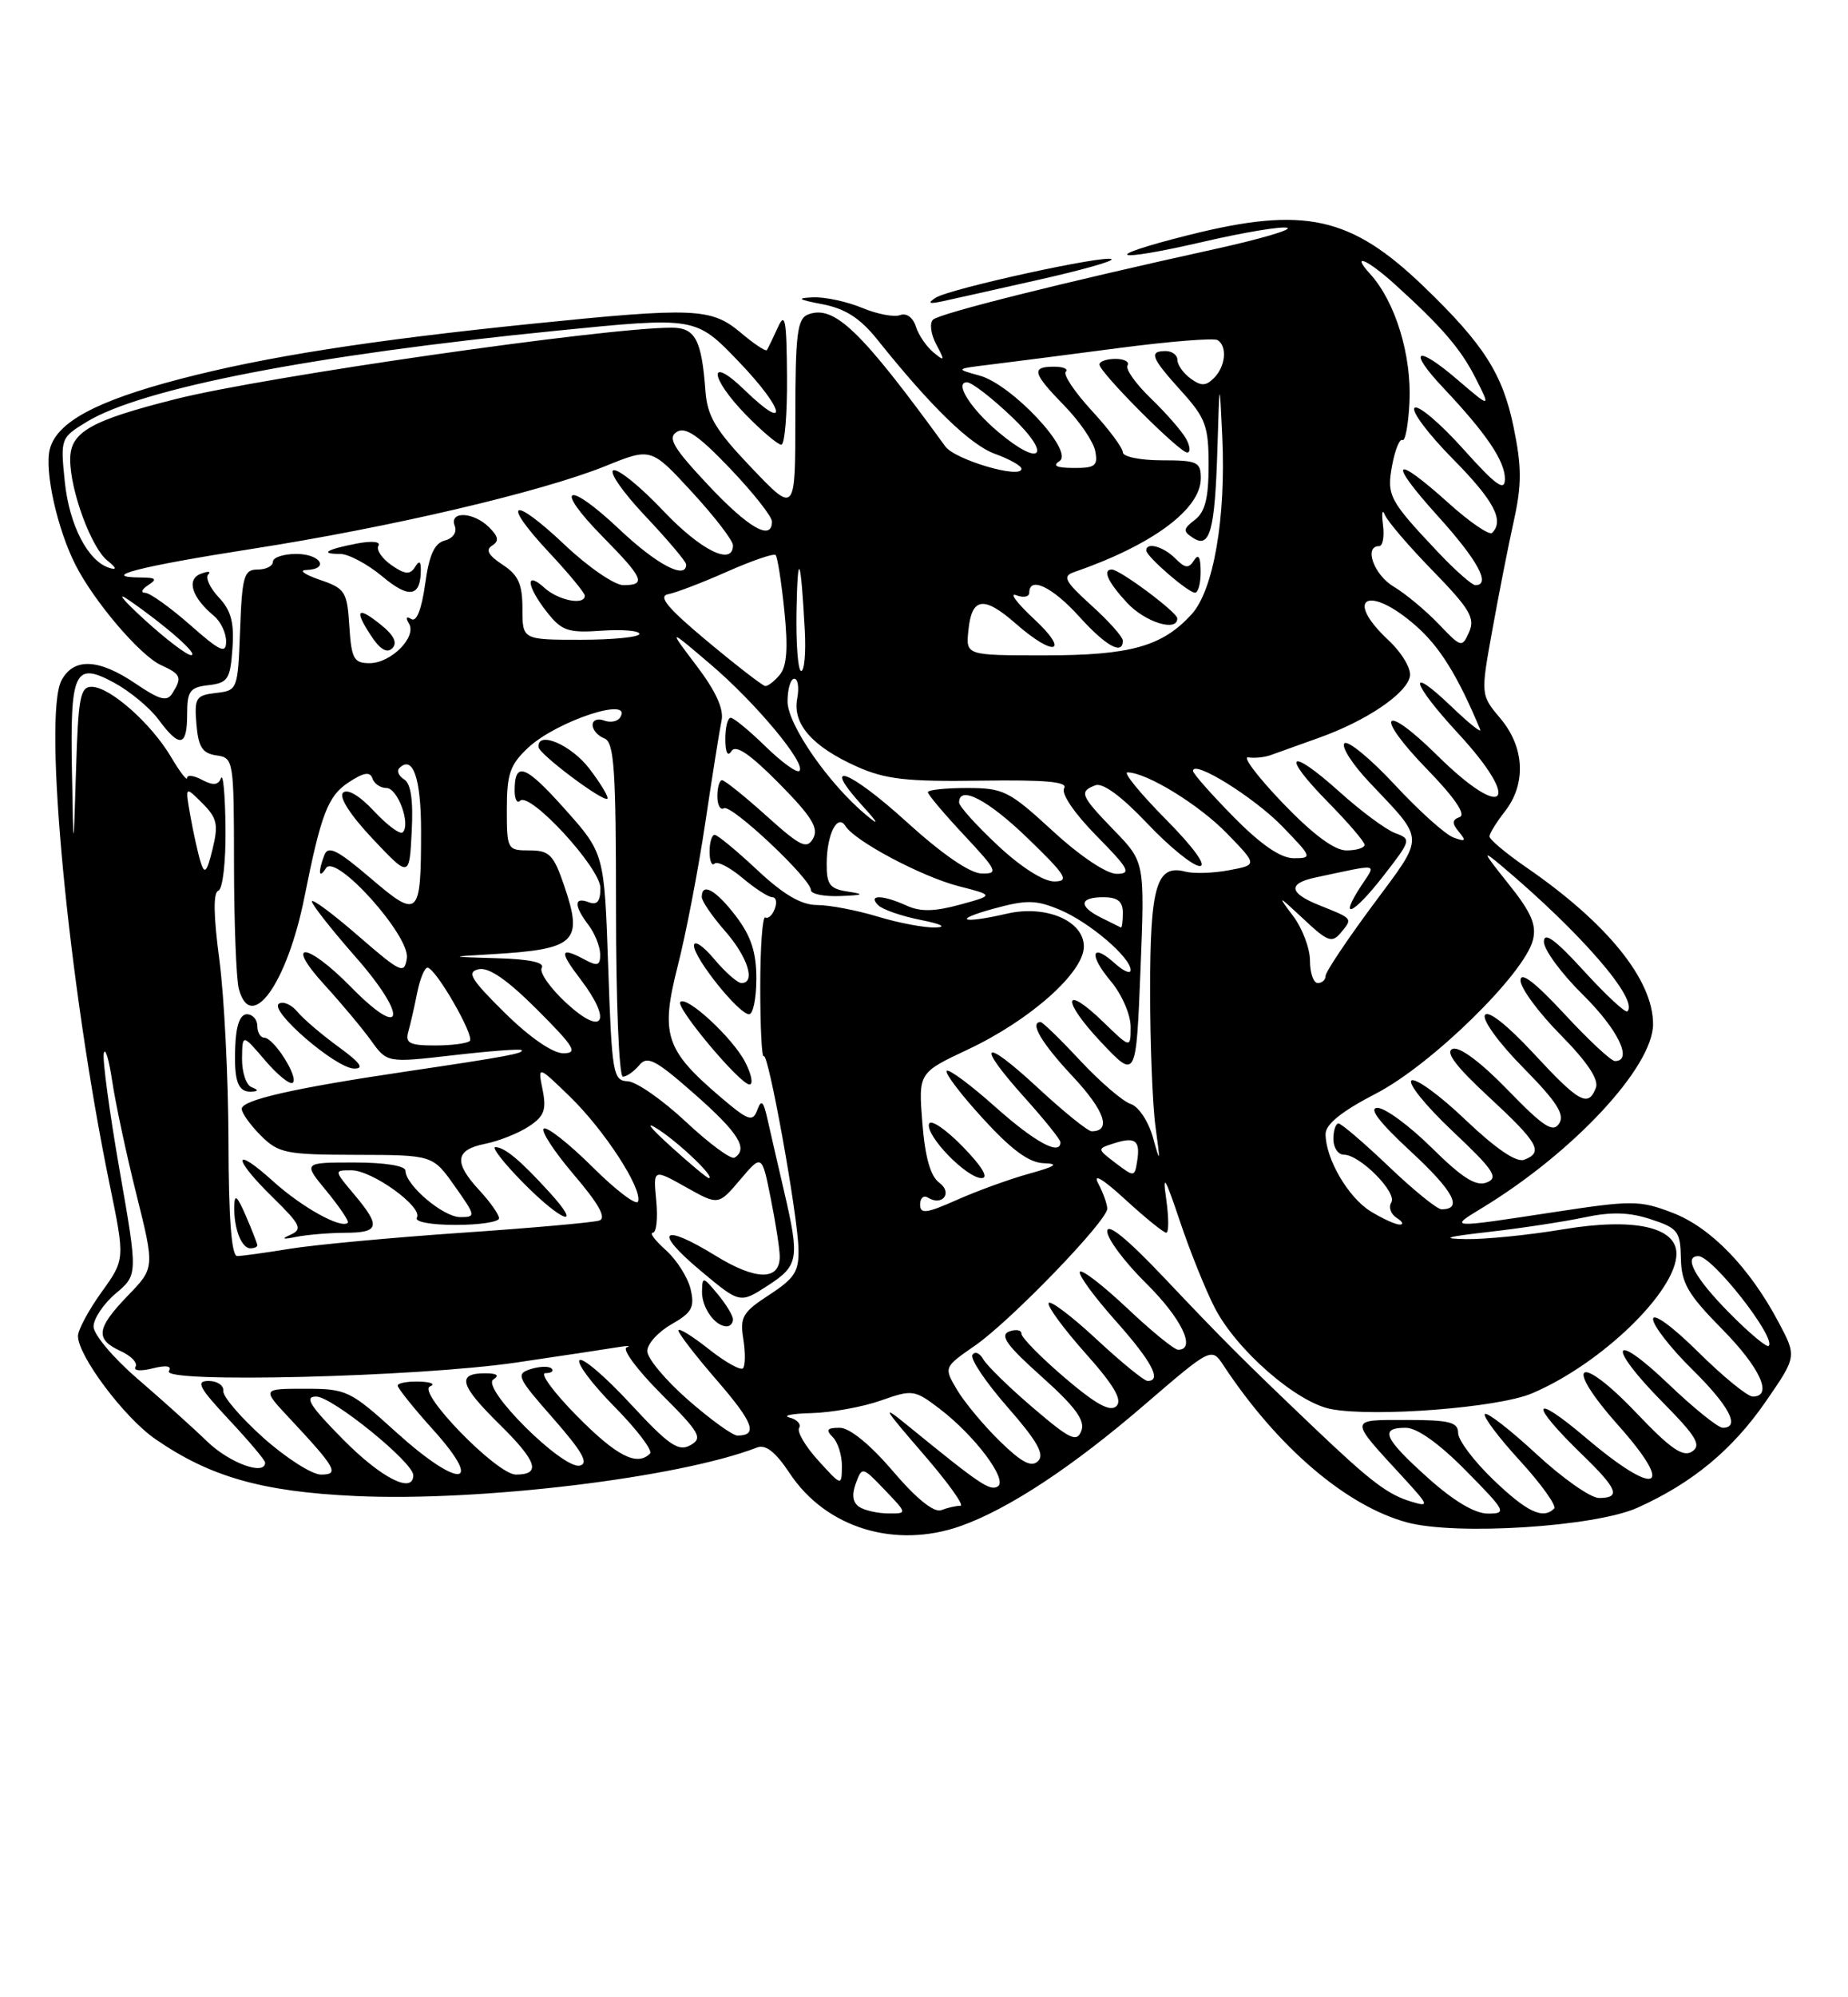 <?xml version="1.0" encoding="UTF-8" standalone="no"?>
<!DOCTYPE svg PUBLIC "-//W3C//DTD SVG 1.1//EN" "http://www.w3.org/Graphics/SVG/1.1/DTD/svg11.dtd" >
<svg xmlns="http://www.w3.org/2000/svg" xmlns:xlink="http://www.w3.org/1999/xlink" version="1.1" viewBox="0 0 237 256">
 <g >
 <path fill="currentColor"
d=" M 123.27 195.57 C 129.39 193.38 137.57 187.99 146.75 180.08 C 155.37 172.67 155.37 172.67 156.93 175.04 C 163.84 185.49 172.64 193.01 180.44 195.13 C 186.74 196.83 204.54 195.70 210.00 193.25 C 217.05 190.08 222.19 185.82 226.48 179.60 C 230.43 173.87 230.43 173.87 228.10 169.48 C 224.37 162.45 219.39 157.31 214.48 155.44 C 210.27 153.83 209.32 153.83 199.24 155.37 C 185.77 157.43 185.78 157.43 190.00 154.87 C 201.77 147.74 212.00 136.75 212.00 131.26 C 212.00 125.57 206.12 118.31 195.71 111.15 C 193.12 109.36 191.01 107.59 191.02 107.20 C 191.03 106.82 191.92 105.38 193.00 104.00 C 195.75 100.48 195.53 95.79 192.44 92.11 C 189.88 89.07 189.88 89.07 191.38 80.79 C 192.20 76.23 193.44 69.92 194.14 66.77 C 195.17 62.12 195.16 59.84 194.12 54.77 C 192.72 47.94 190.30 44.15 182.65 36.78 C 173.23 27.70 167.30 26.40 152.43 30.13 C 140.89 33.02 142.48 33.73 154.35 30.98 C 159.58 29.77 164.41 28.97 165.09 29.20 C 165.77 29.42 161.64 30.64 155.91 31.90 C 136.19 36.24 120.50 40.17 119.66 40.97 C 119.19 41.42 119.38 42.85 120.07 44.14 C 121.21 46.27 121.17 46.37 119.70 45.16 C 118.81 44.42 117.79 42.93 117.45 41.84 C 117.08 40.68 116.24 40.08 115.43 40.39 C 114.67 40.68 112.48 40.26 110.56 39.46 C 108.64 38.66 105.81 38.05 104.28 38.11 C 102.07 38.21 102.32 38.39 105.50 39.00 C 108.41 39.56 110.32 40.79 112.50 43.51 C 119.45 52.19 124.44 57.03 127.62 58.18 C 129.48 58.85 131.00 59.71 131.00 60.09 C 131.00 61.44 122.48 58.93 121.24 57.23 C 110.39 42.31 106.97 39.03 103.63 40.31 C 102.25 40.84 102.00 42.82 102.00 53.39 C 102.00 65.85 102.00 65.85 96.38 59.96 C 91.76 55.12 90.71 53.37 90.47 50.10 C 89.98 43.52 89.16 42.00 86.13 42.00 C 77.58 42.00 34.04 48.26 22.57 51.14 C 11.57 53.91 9.00 55.37 9.00 58.90 C 9.00 62.87 11.71 70.23 13.78 71.86 C 14.93 72.78 15.02 73.09 14.06 72.80 C 11.30 71.98 8.89 67.35 8.31 61.76 C 7.74 56.20 7.78 56.11 11.12 54.07 C 18.18 49.76 40.14 45.50 71.36 42.39 C 89.22 40.60 89.22 40.60 94.73 46.34 C 100.65 52.50 101.29 55.61 95.49 49.99 C 90.76 45.40 90.96 48.35 95.70 53.21 C 97.74 55.29 99.76 57.00 100.20 57.00 C 100.64 57.00 100.97 53.06 100.93 48.25 C 100.88 40.91 100.68 39.90 99.74 42.00 C 99.11 43.38 98.49 44.67 98.35 44.87 C 98.20 45.08 96.68 44.07 94.97 42.62 C 91.22 39.47 89.02 39.38 68.22 41.50 C 47.45 43.62 33.98 45.73 23.09 48.58 C 12.29 51.40 7.26 54.12 6.38 57.60 C 5.69 60.37 7.34 67.80 9.68 72.40 C 12.06 77.10 17.98 84.03 20.63 85.24 C 23.23 86.42 23.39 86.83 22.10 88.87 C 21.41 89.97 20.49 89.72 17.39 87.62 C 12.66 84.41 9.46 84.27 7.89 87.20 C 5.49 91.68 8.78 126.12 14.04 151.71 C 16.04 161.42 16.04 161.42 13.02 165.62 C 11.36 167.93 10.00 170.46 10.00 171.24 C 10.00 173.78 15.92 181.67 19.88 184.42 C 26.91 189.29 33.60 191.20 45.62 191.75 C 61.58 192.49 87.10 189.40 97.09 185.53 C 98.19 185.10 99.46 186.10 101.26 188.81 C 105.91 195.85 114.82 198.58 123.27 195.57 Z  M 133.25 35.85 C 138.61 34.65 142.80 33.47 142.56 33.23 C 141.93 32.59 121.79 37.00 120.00 38.16 C 118.88 38.89 119.14 39.00 121.00 38.59 C 122.38 38.29 127.89 37.06 133.25 35.85 Z  M 110.22 193.16 C 109.36 192.61 109.21 191.61 109.75 190.14 C 110.56 187.96 110.59 187.96 113.47 190.97 C 116.37 194.00 116.37 194.00 113.94 193.98 C 112.60 193.98 110.92 193.60 110.22 193.16 Z  M 114.51 188.56 C 111.57 185.12 108.96 183.00 107.68 183.00 C 106.06 183.00 105.87 183.27 106.80 184.20 C 107.46 184.86 107.99 186.55 107.97 187.95 C 107.94 190.50 107.94 190.50 104.94 187.20 C 103.29 185.39 102.19 183.51 102.48 183.03 C 102.78 182.55 102.23 181.94 101.26 181.69 C 100.29 181.44 101.58 181.18 104.12 181.12 C 106.67 181.05 110.64 180.33 112.96 179.51 C 117.03 178.08 117.28 178.11 120.52 180.58 C 125.05 184.04 129.29 189.70 127.96 190.52 C 126.96 191.14 125.66 190.26 116.50 182.79 C 112.96 179.90 113.17 180.30 118.33 186.27 C 121.54 189.97 123.72 193.00 123.17 193.00 C 122.61 193.00 121.51 193.25 120.71 193.56 C 119.78 193.91 117.53 192.10 114.51 188.56 Z  M 183.11 189.41 C 177.46 184.33 176.88 183.00 180.28 183.00 C 181.73 183.00 184.57 185.02 188.00 188.50 C 193.14 193.71 193.29 194.00 190.82 194.00 C 189.13 194.00 186.42 192.38 183.11 189.41 Z  M 191.52 189.67 C 189.03 187.29 187.00 184.59 187.00 183.67 C 187.00 182.28 185.90 182.00 180.38 182.00 C 172.92 182.00 172.93 181.74 179.95 189.36 C 183.27 192.98 183.34 193.18 181.00 192.47 C 177.97 191.57 175.78 189.90 168.42 182.89 C 159.22 174.12 156.87 171.77 149.25 163.72 C 144.58 158.79 142.00 156.69 142.00 157.82 C 142.00 158.79 144.25 161.79 147.00 164.50 C 151.51 168.95 153.47 173.00 151.09 173.00 C 150.59 173.00 147.65 170.60 144.55 167.67 C 141.44 164.74 138.72 162.64 138.49 163.01 C 138.26 163.38 140.31 166.19 143.04 169.25 C 147.71 174.50 149.05 177.00 147.18 177.00 C 146.73 177.00 143.79 174.60 140.64 171.67 C 137.49 168.74 134.72 166.64 134.49 167.01 C 134.26 167.38 136.37 170.26 139.17 173.41 C 142.87 177.55 143.97 179.43 143.18 180.22 C 142.39 181.01 140.56 180.01 136.54 176.58 C 133.49 173.98 131.00 171.44 131.00 170.95 C 131.00 170.46 130.28 170.34 129.40 170.67 C 128.18 171.15 129.14 172.48 133.59 176.45 C 137.91 180.32 139.19 182.06 138.68 183.39 C 138.10 184.91 137.24 184.51 132.47 180.43 C 129.42 177.83 126.56 175.03 126.10 174.22 C 125.65 173.41 125.02 173.16 124.71 173.66 C 124.40 174.16 126.42 177.17 129.21 180.35 C 133.00 184.67 133.99 186.41 133.14 187.26 C 132.28 188.12 131.05 187.47 128.22 184.72 C 126.15 182.69 123.68 179.73 122.74 178.14 C 121.03 175.25 121.03 175.25 125.04 172.47 C 129.62 169.30 142.00 156.48 142.00 154.92 C 142.00 154.34 141.48 152.89 140.84 151.68 C 140.12 150.32 141.43 151.10 144.32 153.75 C 146.87 156.09 149.23 158.00 149.57 158.00 C 149.90 158.00 149.90 156.09 149.57 153.75 C 149.07 150.30 149.40 150.82 151.31 156.50 C 152.60 160.35 154.62 165.36 155.79 167.63 C 158.60 173.07 166.31 179.78 170.72 180.61 C 176.34 181.66 192.12 180.43 196.45 178.60 C 205.31 174.86 214.99 165.52 215.00 160.70 C 215.00 157.25 209.52 156.06 200.50 157.56 C 196.10 158.30 190.47 158.86 188.00 158.82 C 184.67 158.76 185.45 158.52 191.00 157.89 C 195.12 157.42 200.62 156.58 203.22 156.03 C 206.66 155.30 208.97 155.37 211.72 156.28 C 215.18 157.41 215.51 157.83 215.57 161.30 C 215.63 164.46 216.48 165.92 220.82 170.32 C 225.75 175.31 227.43 179.00 224.78 179.00 C 224.11 179.00 220.96 176.43 217.78 173.28 C 214.50 170.03 212.00 168.21 212.00 169.07 C 212.00 169.90 214.25 172.79 217.00 175.50 C 221.78 180.21 223.24 183.00 220.93 183.00 C 220.33 183.00 217.18 180.46 213.93 177.35 C 206.60 170.36 206.02 172.43 213.25 179.75 C 217.57 184.13 218.23 185.24 217.00 186.05 C 215.84 186.81 214.23 185.69 209.88 181.12 C 202.39 173.26 200.35 174.62 207.53 182.68 C 214.97 191.03 212.47 192.00 203.39 184.29 C 196.36 178.33 196.04 179.79 202.92 186.45 C 207.47 190.86 207.91 192.00 205.06 192.00 C 203.99 192.00 200.37 189.46 197.03 186.36 C 193.68 183.26 190.71 180.96 190.43 181.24 C 190.15 181.52 192.17 184.22 194.93 187.23 C 197.69 190.25 199.66 193.01 199.31 193.36 C 197.89 194.78 195.82 193.80 191.52 189.67 Z  M 44.00 184.50 C 39.73 180.18 38.99 179.00 40.55 179.00 C 42.59 179.00 53.00 187.43 53.00 189.08 C 53.00 191.54 48.89 189.45 44.00 184.50 Z  M 33.78 184.29 C 30.88 181.69 28.56 178.99 28.64 178.29 C 28.72 177.58 27.87 177.00 26.75 177.00 C 25.07 177.00 25.51 177.84 29.36 181.96 C 31.91 184.68 34.00 187.16 34.00 187.46 C 34.00 189.19 29.44 187.53 26.56 184.75 C 24.71 182.96 20.67 179.33 17.60 176.69 C 14.52 174.04 12.00 171.04 12.00 170.03 C 12.00 169.01 13.28 167.10 14.84 165.79 C 17.68 163.39 17.68 163.39 15.33 149.95 C 14.04 142.55 13.13 135.82 13.31 135.00 C 13.49 134.18 13.97 135.78 14.39 138.57 C 14.80 141.35 16.19 147.88 17.49 153.07 C 19.84 162.50 19.84 162.50 16.42 166.04 C 12.35 170.25 12.17 171.66 15.47 173.17 C 16.83 173.79 17.69 174.69 17.38 175.19 C 17.07 175.69 18.03 175.78 19.57 175.39 C 21.34 174.95 22.07 175.07 21.66 175.74 C 20.69 177.31 53.58 176.50 66.20 174.64 C 72.09 173.77 77.94 172.89 79.20 172.68 C 80.47 172.47 80.99 172.47 80.37 172.70 C 79.74 172.92 81.73 175.60 84.79 178.66 C 89.78 183.65 90.17 184.33 88.53 185.24 C 87.01 186.09 85.77 185.24 80.87 179.95 C 77.66 176.47 74.71 173.95 74.32 174.34 C 73.94 174.73 75.96 177.43 78.83 180.33 C 81.70 183.24 83.74 185.93 83.36 186.31 C 81.69 187.98 79.07 186.63 74.00 181.50 C 71.01 178.47 69.19 176.00 69.95 176.00 C 70.71 176.00 71.07 175.73 70.74 175.41 C 70.42 175.08 69.21 175.12 68.06 175.48 C 66.11 176.10 66.32 176.55 70.96 181.82 C 74.70 186.09 75.55 187.59 74.35 187.85 C 72.14 188.33 61.62 177.86 63.27 176.81 C 64.08 176.30 63.75 176.03 62.31 176.02 C 58.53 175.99 58.93 177.51 64.00 182.50 C 68.89 187.31 69.45 189.00 66.16 189.00 C 63.72 189.00 53.40 178.39 55.15 177.70 C 55.89 177.40 55.26 177.12 53.75 177.08 C 52.24 177.04 51.00 177.27 51.00 177.60 C 51.00 177.93 53.08 180.52 55.63 183.35 C 62.22 190.68 58.84 190.83 50.82 183.58 C 44.90 178.22 44.44 178.00 39.13 178.00 C 33.59 178.00 33.59 178.00 37.10 181.75 C 43.11 188.18 43.57 189.00 41.16 189.00 C 40.01 189.00 36.69 186.88 33.78 184.29 Z  M 88.23 179.42 C 85.35 176.90 83.00 174.09 83.01 173.17 C 83.01 172.25 84.41 170.71 86.11 169.74 C 88.75 168.24 89.11 167.56 88.57 165.24 C 88.21 163.73 86.79 161.49 85.41 160.25 C 84.02 159.01 83.26 158.00 83.72 158.00 C 84.18 158.00 84.38 156.16 84.16 153.90 C 83.77 149.81 83.77 149.81 87.95 152.15 C 92.13 154.50 92.13 154.50 94.92 151.21 C 97.71 147.92 97.71 147.92 98.85 153.63 C 99.48 156.77 100.00 160.11 100.00 161.06 C 100.00 164.17 96.94 164.13 91.79 160.96 C 84.84 156.69 83.73 157.75 89.81 162.84 C 94.89 167.09 94.89 167.09 98.43 164.80 C 102.43 162.21 102.57 161.38 100.56 152.71 C 99.76 149.29 98.81 145.15 98.44 143.50 C 97.90 141.10 97.64 140.86 97.11 142.29 C 96.53 143.87 95.95 143.65 92.20 140.44 C 85.32 134.55 84.69 132.54 86.92 123.80 C 87.96 119.74 89.55 111.49 90.45 105.46 C 91.35 99.43 92.29 93.52 92.54 92.33 C 92.85 90.88 91.77 88.54 89.33 85.33 C 85.67 80.50 85.67 80.50 91.08 85.11 C 96.88 90.03 103.44 97.90 102.52 98.81 C 102.21 99.12 100.27 97.71 98.19 95.69 C 96.11 93.66 94.10 92.00 93.71 92.00 C 93.32 92.00 93.01 93.24 93.02 94.75 C 93.02 96.47 93.33 97.04 93.81 96.27 C 94.36 95.40 96.19 96.65 99.91 100.41 C 104.08 104.63 105.02 106.14 104.29 107.45 C 103.48 108.90 102.68 108.52 98.28 104.56 C 95.49 102.05 92.93 100.00 92.60 100.00 C 92.27 100.00 92.00 100.93 92.00 102.06 C 92.00 103.19 92.38 103.88 92.84 103.60 C 93.77 103.02 104.00 112.64 104.00 114.09 C 104.00 114.59 105.69 114.93 107.75 114.85 C 110.77 114.73 110.96 114.62 108.75 114.28 C 106.41 113.93 106.00 113.39 106.02 110.68 C 106.03 106.94 107.40 104.22 108.43 105.88 C 109.61 107.80 118.20 112.36 122.93 113.58 C 127.50 114.75 127.50 114.75 123.08 115.96 C 119.85 116.84 118.02 116.88 116.28 116.08 C 113.20 114.68 111.24 114.64 112.62 116.02 C 113.18 116.58 115.64 117.43 118.07 117.91 C 120.70 118.43 121.48 118.82 120.00 118.88 C 118.62 118.93 115.29 118.31 112.59 117.49 C 109.89 116.67 106.38 116.00 104.80 116.00 C 102.76 116.00 100.50 114.68 97.10 111.50 C 94.46 109.02 92.00 107.00 91.65 107.00 C 91.29 107.00 91.00 107.97 91.00 109.17 C 91.00 110.36 91.29 111.05 91.64 110.69 C 91.99 110.34 93.60 111.17 95.22 112.53 C 96.83 113.89 98.55 115.00 99.05 115.00 C 99.54 115.00 99.68 115.67 99.36 116.49 C 99.05 117.32 98.50 117.81 98.15 117.59 C 97.79 117.37 97.50 121.39 97.50 126.52 C 97.50 131.64 97.70 135.63 97.95 135.38 C 98.53 134.80 102.26 155.43 102.40 159.98 C 102.49 162.96 101.95 163.81 98.66 165.96 C 95.24 168.18 94.87 168.81 95.33 171.64 C 95.61 173.39 95.59 175.07 95.28 175.38 C 94.97 175.69 92.98 174.57 90.86 172.89 C 88.74 171.21 87.00 170.15 87.00 170.53 C 87.00 170.91 89.24 173.81 91.98 176.97 C 96.63 182.34 97.24 184.00 94.57 184.00 C 93.96 184.00 91.11 181.94 88.23 179.42 Z  M 94.00 169.11 C 94.00 168.62 93.11 167.16 92.03 165.86 C 90.15 163.60 90.07 163.58 90.03 165.55 C 90.00 167.61 91.70 170.00 93.20 170.00 C 93.64 170.00 94.00 169.60 94.00 169.11 Z  M 95.56 136.12 C 93.97 133.04 88.08 127.59 87.25 128.42 C 86.59 129.08 94.91 139.00 96.12 139.00 C 96.63 139.00 96.38 137.70 95.56 136.12 Z  M 97.00 125.43 C 97.00 122.05 96.32 119.98 94.38 117.43 C 91.82 114.07 90.00 113.05 90.00 114.97 C 90.00 115.50 91.35 117.47 93.00 119.35 C 95.90 122.66 96.95 126.00 95.09 126.00 C 94.59 126.00 93.01 124.62 91.59 122.92 C 90.17 121.23 89.00 120.45 89.00 121.20 C 89.00 122.82 94.76 130.00 96.07 130.00 C 96.58 130.00 97.00 127.94 97.00 125.43 Z  M 221.69 168.19 C 217.35 163.78 215.85 161.00 217.81 161.00 C 219.62 161.00 227.84 171.50 226.83 172.51 C 226.58 172.75 224.27 170.81 221.69 168.19 Z  M 29.30 146.25 C 29.28 138.14 28.75 127.68 28.13 123.00 C 27.38 117.37 27.33 114.39 28.00 114.17 C 28.56 113.98 28.97 110.48 28.92 106.17 C 28.88 101.95 28.62 99.06 28.34 99.74 C 27.98 100.65 27.32 100.70 25.92 99.96 C 24.86 99.39 24.00 99.28 24.00 99.71 C 23.99 100.15 23.06 98.92 21.92 97.00 C 19.39 92.73 14.12 88.06 11.78 88.03 C 10.29 88.00 10.03 89.37 9.75 98.75 C 9.42 109.50 9.42 109.50 9.23 99.00 C 8.98 86.00 9.56 84.77 14.61 87.49 C 16.63 88.58 19.21 90.71 20.33 92.23 C 23.04 95.90 24.00 95.72 24.00 91.57 C 24.00 88.56 24.35 88.09 26.75 87.82 C 29.22 87.53 29.53 87.06 29.81 83.13 C 30.05 79.80 29.64 78.24 28.05 76.56 C 26.91 75.34 26.31 74.02 26.71 73.62 C 27.11 73.22 26.67 73.19 25.74 73.55 C 23.87 74.27 24.60 76.59 27.45 78.95 C 28.30 79.66 29.00 81.13 29.00 82.21 C 29.00 83.85 28.25 83.51 24.36 80.08 C 21.81 77.84 19.22 75.99 18.61 75.98 C 18.00 75.98 18.18 75.53 19.00 75.00 C 20.20 74.23 20.01 74.03 18.08 74.02 C 12.54 73.98 17.84 72.61 32.20 70.37 C 50.08 67.59 69.44 63.05 77.69 59.72 C 83.50 57.37 83.50 57.37 88.75 63.07 C 91.64 66.21 94.00 69.28 94.00 69.89 C 94.00 72.60 89.87 70.55 85.04 65.45 C 82.16 62.40 79.29 60.07 78.67 60.28 C 78.06 60.48 79.90 63.13 82.78 66.17 C 85.65 69.21 88.00 71.99 88.00 72.35 C 88.00 74.36 84.21 72.36 79.43 67.84 C 72.68 61.46 70.88 62.28 77.31 68.81 C 82.55 74.13 82.92 75.00 79.94 75.00 C 78.81 75.00 75.43 72.68 72.43 69.84 C 65.65 63.43 64.17 64.12 70.40 70.79 C 72.93 73.49 75.00 76.00 75.00 76.35 C 75.00 77.63 71.62 76.97 69.83 75.35 C 67.32 73.07 67.52 75.12 70.14 78.45 C 72.04 80.86 72.84 81.14 77.14 80.84 C 79.81 80.65 82.00 80.84 82.00 81.25 C 82.00 81.66 78.62 82.00 74.50 82.00 C 67.00 82.00 67.00 82.00 67.00 78.02 C 67.00 74.86 66.48 73.70 64.44 72.37 C 62.64 71.19 62.24 70.47 63.10 69.94 C 64.03 69.36 63.94 68.80 62.73 67.59 C 60.74 65.60 57.58 65.46 58.32 67.40 C 58.64 68.22 58.10 69.00 57.04 69.28 C 55.71 69.63 55.03 71.13 54.52 74.88 C 54.07 78.10 53.42 79.76 52.75 79.35 C 52.11 78.95 51.99 79.17 52.44 79.91 C 53.50 81.62 50.16 85.00 47.40 85.00 C 45.38 85.00 45.07 84.45 44.80 80.25 C 44.52 75.82 44.27 75.42 41.00 74.31 C 39.08 73.65 38.29 73.09 39.25 73.06 C 42.32 72.96 41.13 71.00 38.00 71.00 C 36.35 71.00 35.00 71.45 35.00 72.00 C 35.00 72.55 34.12 73.00 33.04 73.00 C 31.29 73.00 31.05 73.82 30.79 80.75 C 30.50 88.42 30.47 88.50 27.69 88.82 C 25.12 89.12 24.91 89.45 25.19 92.82 C 25.44 95.76 25.95 96.56 27.75 96.82 C 29.96 97.13 30.00 97.40 30.01 110.82 C 30.02 118.34 30.30 125.51 30.63 126.75 C 32.18 132.54 36.83 126.05 39.04 115.00 C 41.18 104.29 42.06 102.01 44.72 100.27 C 46.65 99.00 47.46 98.87 47.76 99.77 C 47.98 100.45 48.80 101.00 49.56 101.00 C 51.00 101.00 52.70 105.63 51.65 106.68 C 51.32 107.01 49.68 105.79 47.98 103.98 C 46.13 101.99 44.55 101.05 43.99 101.61 C 43.44 102.16 44.94 104.49 47.79 107.51 C 52.50 112.50 52.50 112.50 52.80 106.59 C 53.01 102.60 52.70 100.43 51.83 99.90 C 51.13 99.46 50.85 98.81 51.21 98.45 C 52.95 96.72 54.00 99.76 54.00 106.48 C 54.00 117.56 53.70 117.84 47.49 112.53 C 43.27 108.93 42.08 108.34 41.60 109.59 C 40.76 111.79 40.88 112.74 41.81 111.27 C 43.05 109.32 52.59 119.94 52.18 122.81 C 51.87 124.91 51.43 124.71 45.93 119.94 C 42.67 117.11 40.00 115.13 40.00 115.54 C 40.00 115.95 42.54 119.17 45.64 122.70 C 52.37 130.36 51.84 133.47 45.00 126.50 C 39.33 120.72 36.38 120.51 41.63 126.25 C 43.77 128.59 46.45 131.79 47.58 133.36 C 49.64 136.23 49.64 136.23 58.07 135.26 C 62.71 134.72 66.67 134.42 66.87 134.59 C 67.34 134.99 64.85 135.45 52.00 137.35 C 37.63 139.48 31.00 140.99 31.00 142.13 C 31.00 142.66 32.10 144.20 33.45 145.55 C 35.72 147.81 36.65 148.00 45.70 148.02 C 55.50 148.04 55.50 148.04 58.31 152.02 C 61.02 155.85 61.05 156.00 59.02 156.00 C 56.84 156.00 52.00 151.89 52.00 150.05 C 52.00 149.42 49.33 149.00 45.43 149.00 C 38.85 149.00 38.85 149.00 41.90 152.69 C 43.57 154.73 44.79 156.54 44.61 156.72 C 43.78 157.55 38.74 154.76 35.05 151.43 C 29.80 146.68 29.78 148.40 35.03 153.52 C 38.55 156.97 38.83 157.55 37.28 158.25 C 36.01 158.81 36.22 158.89 38.00 158.53 C 39.38 158.26 42.19 158.02 44.25 158.01 C 48.68 158.00 48.87 157.19 45.41 153.08 C 42.82 150.00 42.82 150.00 45.07 150.00 C 47.74 150.00 54.29 154.73 53.46 156.07 C 53.13 156.60 55.25 157.00 58.44 157.00 C 61.50 157.00 64.00 156.62 64.00 156.15 C 64.00 155.68 62.88 154.08 61.50 152.59 C 58.16 148.99 58.35 147.38 62.20 146.61 C 63.96 146.26 66.48 145.26 67.80 144.39 C 69.79 143.09 70.10 142.27 69.59 139.69 C 68.96 136.56 68.96 136.56 73.06 140.53 C 77.49 144.82 82.39 152.34 81.83 154.00 C 81.64 154.57 79.02 152.59 76.01 149.60 C 73.00 146.61 70.18 144.39 69.75 144.65 C 69.32 144.92 71.05 147.58 73.59 150.56 C 76.80 154.31 77.80 156.12 76.86 156.44 C 76.11 156.69 68.15 157.40 59.17 158.01 C 50.19 158.63 40.29 159.55 37.17 160.06 C 34.05 160.57 31.01 160.99 30.42 160.99 C 29.69 161.00 29.32 156.17 29.30 146.25 Z  M 33.00 159.61 C 33.00 159.40 32.34 157.72 31.54 155.86 C 30.39 153.21 30.07 152.96 30.04 154.67 C 29.99 157.47 30.97 160.00 32.11 160.00 C 32.60 160.00 33.00 159.83 33.00 159.61 Z  M 70.44 152.79 C 66.71 148.70 64.75 147.07 63.54 147.03 C 63.01 147.01 64.57 149.03 67.00 151.50 C 72.01 156.61 74.93 157.70 70.44 152.79 Z  M 32.25 139.34 C 31.56 139.06 31.02 137.41 31.04 135.67 C 31.08 132.50 31.08 132.50 34.02 135.94 C 35.64 137.83 37.23 139.10 37.56 138.77 C 38.30 138.03 35.10 133.00 33.88 133.00 C 33.40 133.00 33.00 132.32 33.00 131.50 C 33.00 130.68 32.40 130.00 31.66 130.00 C 30.79 130.00 30.27 131.43 30.17 134.10 C 29.99 138.62 30.51 140.04 32.31 139.92 C 33.17 139.86 33.15 139.70 32.25 139.34 Z  M 43.40 134.17 C 41.26 132.61 38.89 130.59 38.14 129.68 C 37.39 128.77 36.32 128.30 35.78 128.64 C 34.42 129.47 43.02 136.90 45.40 136.96 C 46.77 136.99 46.21 136.21 43.40 134.17 Z  M 48.91 80.13 C 45.84 77.64 45.37 78.11 47.57 81.46 C 48.73 83.24 49.63 83.77 50.31 83.09 C 50.99 82.41 50.53 81.44 48.91 80.13 Z  M 53.97 73.00 C 53.97 71.89 53.76 71.82 53.19 72.73 C 52.58 73.69 51.90 73.62 50.18 72.42 C 48.96 71.56 48.22 70.45 48.53 69.95 C 48.86 69.42 47.71 69.30 45.80 69.66 C 41.87 70.41 40.91 71.00 43.62 71.00 C 44.70 71.00 47.13 72.30 49.04 73.89 C 52.49 76.78 53.97 76.51 53.97 73.00 Z  M 175.76 155.25 C 172.88 153.46 170.00 148.50 170.00 145.35 C 170.01 144.09 172.06 142.44 176.47 140.16 C 183.57 136.49 195.50 124.82 196.59 120.49 C 197.08 118.53 196.38 116.93 193.42 113.24 C 190.11 109.10 190.00 108.82 192.56 110.97 C 202.77 119.57 210.19 128.15 208.71 129.63 C 208.46 129.87 205.95 127.54 203.13 124.45 C 199.46 120.43 198.00 119.37 198.00 120.71 C 198.00 121.73 200.25 124.79 203.00 127.50 C 207.50 131.93 209.47 136.00 207.11 136.00 C 206.62 136.00 203.69 133.27 200.61 129.94 C 196.84 125.88 195.00 124.47 195.00 125.66 C 195.00 126.64 197.31 129.78 200.14 132.64 C 203.55 136.09 205.07 138.37 204.67 139.42 C 203.69 141.98 202.52 141.33 196.66 135.00 C 193.32 131.40 190.84 129.44 190.44 130.10 C 190.06 130.71 192.26 133.73 195.35 136.85 C 199.63 141.19 200.71 142.85 199.96 144.00 C 199.17 145.23 197.96 144.44 193.36 139.70 C 189.92 136.15 187.17 134.10 186.30 134.44 C 185.30 134.82 186.70 136.68 190.94 140.60 C 197.31 146.50 197.98 147.69 195.47 148.65 C 194.47 149.03 191.83 147.23 187.97 143.56 C 184.70 140.43 181.57 138.15 181.03 138.48 C 180.49 138.82 182.85 141.74 186.27 144.97 C 191.58 149.97 192.23 150.95 190.67 151.56 C 189.30 152.10 187.55 151.00 183.64 147.14 C 180.78 144.31 177.64 142.00 176.66 142.00 C 175.47 142.00 176.88 143.84 180.94 147.60 C 186.43 152.68 187.66 155.00 184.87 155.00 C 184.31 155.00 181.26 152.53 178.09 149.50 C 174.91 146.47 172.02 144.00 171.66 144.00 C 171.30 144.00 171.00 144.90 171.00 146.00 C 171.00 147.10 171.61 148.00 172.35 148.00 C 174.40 148.00 179.21 152.85 178.43 154.12 C 178.05 154.73 178.36 155.62 179.12 156.10 C 179.88 156.58 180.05 156.96 179.50 156.96 C 178.95 156.95 177.27 156.18 175.76 155.25 Z  M 118.00 154.38 C 118.00 153.56 118.45 153.16 119.00 153.50 C 120.86 154.65 122.21 152.88 120.46 151.59 C 119.33 150.77 118.64 148.34 118.29 143.94 C 117.78 137.50 117.78 137.50 124.14 134.51 C 132.08 130.78 139.00 124.65 139.00 121.32 C 139.00 118.02 134.13 115.95 129.12 117.11 C 123.34 118.45 122.01 117.95 127.42 116.47 C 131.66 115.31 132.85 115.33 135.92 116.61 C 139.70 118.19 145.00 122.71 145.00 124.34 C 145.00 124.87 144.10 124.49 142.99 123.49 C 139.95 120.74 139.58 122.34 142.46 125.77 C 143.86 127.43 145.00 130.05 145.00 131.59 C 145.00 134.39 145.00 134.39 141.51 131.01 C 136.32 125.98 136.09 128.15 141.24 133.61 C 145.70 138.33 145.70 138.33 146.26 124.41 C 146.82 110.50 146.82 110.50 142.91 106.46 C 138.56 101.97 138.35 101.46 140.48 100.65 C 141.42 100.29 143.84 102.07 147.13 105.54 C 149.97 108.54 153.00 111.00 153.86 111.00 C 154.81 111.00 153.07 108.61 149.50 105.00 C 146.23 101.70 144.03 99.00 144.59 99.00 C 147.04 99.00 153.80 103.15 157.38 106.85 C 161.27 110.86 161.27 110.86 157.62 111.54 C 155.62 111.92 153.10 112.00 152.02 111.72 C 148.33 110.75 147.50 113.52 147.50 126.90 C 147.50 133.83 147.81 141.75 148.20 144.50 C 148.83 149.08 148.80 149.19 147.86 145.79 C 147.28 143.73 146.02 141.82 145.01 141.50 C 144.02 141.19 141.12 138.70 138.56 135.97 C 136.01 133.23 133.71 131.00 133.46 131.00 C 131.98 131.00 133.57 133.70 137.59 137.99 C 141.68 142.36 142.58 145.00 140.00 145.00 C 139.51 145.00 136.39 142.48 133.06 139.39 C 125.95 132.81 125.05 133.62 131.50 140.79 C 133.97 143.54 136.00 146.07 136.00 146.40 C 136.00 148.18 132.75 146.42 127.65 141.88 C 124.49 139.06 121.69 136.98 121.41 137.25 C 121.14 137.53 123.23 140.28 126.06 143.37 C 129.71 147.37 131.97 149.03 133.85 149.09 C 135.87 149.16 135.42 149.48 132.00 150.43 C 129.53 151.11 125.36 152.62 122.75 153.78 C 118.79 155.54 118.00 155.64 118.00 154.38 Z  M 123.46 146.96 C 121.30 144.74 119.36 143.43 119.15 144.04 C 118.66 145.53 123.96 151.00 125.89 151.00 C 126.84 151.00 125.94 149.50 123.46 146.96 Z  M 86.00 146.92 C 83.22 144.40 82.65 143.60 84.50 144.81 C 87.30 146.65 91.81 151.00 90.90 151.00 C 90.68 151.00 88.47 149.16 86.00 146.92 Z  M 143.08 149.08 C 140.67 147.24 140.67 147.24 142.91 146.53 C 145.62 145.67 146.27 146.18 145.83 148.87 C 145.51 150.87 145.45 150.87 143.08 149.08 Z  M 87.95 143.77 C 84.95 140.97 81.60 138.63 80.50 138.59 C 78.62 138.51 78.47 137.63 78.00 123.94 C 77.50 109.37 77.50 109.37 72.42 103.68 C 67.37 98.02 66.00 97.52 66.00 101.33 C 66.00 102.43 66.31 103.02 66.69 102.64 C 67.93 101.40 77.00 111.24 77.00 113.82 C 77.00 115.54 76.58 116.05 75.50 115.64 C 73.60 114.91 73.58 116.07 75.47 118.56 C 76.28 119.63 76.95 121.30 76.97 122.29 C 76.99 123.74 76.64 123.88 75.07 123.04 C 71.80 121.28 71.65 121.86 74.45 125.52 C 78.56 130.91 77.39 132.93 72.67 128.60 C 70.56 126.66 69.12 124.61 69.48 124.04 C 69.89 123.37 67.88 122.93 63.81 122.82 C 57.50 122.63 57.50 122.63 63.00 122.31 C 73.87 121.67 74.82 120.77 72.36 113.54 C 71.00 109.55 70.46 109.00 67.91 109.00 C 65.06 109.00 65.00 108.89 65.00 103.69 C 65.00 99.18 65.42 97.99 67.75 95.82 C 71.45 92.39 81.25 89.18 79.53 91.96 C 79.20 92.48 78.28 92.66 77.47 92.35 C 76.66 92.04 76.00 92.30 76.00 92.92 C 76.00 93.55 76.67 94.32 77.50 94.64 C 78.77 95.13 79.00 98.51 79.00 116.61 C 79.00 128.37 79.39 138.00 79.88 138.00 C 80.36 138.00 81.30 137.34 81.98 136.53 C 83.02 135.27 84.07 135.82 89.10 140.25 C 94.70 145.18 96.01 147.26 94.20 148.38 C 93.76 148.65 90.95 146.58 87.95 143.77 Z  M 75.59 98.53 C 73.25 95.46 68.89 93.60 69.06 95.75 C 69.14 96.67 77.34 102.82 77.89 102.37 C 78.10 102.20 77.07 100.47 75.59 98.53 Z  M 64.75 129.83 C 60.36 125.50 59.81 124.58 61.39 124.23 C 62.68 123.94 65.06 125.58 68.88 129.40 C 73.68 134.20 74.16 135.00 72.24 135.00 C 70.88 135.00 67.92 132.96 64.75 129.83 Z  M 52.36 132.25 C 52.63 131.29 53.15 129.04 53.50 127.25 C 53.86 125.46 54.46 124.01 54.83 124.03 C 55.88 124.08 60.89 132.77 60.25 133.42 C 59.93 133.74 57.91 134.00 55.77 134.00 C 52.53 134.00 51.95 133.70 52.36 132.25 Z  M 168.00 123.13 C 168.00 121.56 167.02 118.97 165.82 117.38 C 163.77 114.67 163.85 114.69 167.17 117.79 C 170.29 120.72 170.83 120.91 171.98 119.52 C 173.49 117.71 173.52 117.75 169.25 116.05 C 165.28 114.47 165.10 113.23 168.75 112.46 C 177.10 110.69 176.51 110.58 174.57 113.53 C 171.58 118.10 173.54 117.25 177.39 112.30 C 180.98 107.69 181.02 107.55 178.92 106.78 C 177.74 106.34 174.51 103.95 171.75 101.46 C 165.26 95.63 164.21 96.61 170.31 102.81 C 172.89 105.43 175.00 107.89 175.00 108.28 C 175.00 108.68 173.95 109.00 172.67 109.00 C 171.13 109.00 168.37 106.95 164.50 102.92 C 161.29 99.57 159.30 96.94 160.08 97.07 C 160.86 97.21 162.18 97.07 163.00 96.77 C 163.82 96.47 166.61 95.47 169.19 94.55 C 175.22 92.40 180.39 88.91 180.82 86.69 C 181.01 85.72 179.79 83.68 178.08 82.07 C 172.22 76.60 175.50 74.86 181.59 80.22 C 184.65 82.90 186.95 86.61 189.83 93.50 C 190.06 94.05 188.39 92.72 186.13 90.55 C 180.34 85.01 180.97 87.48 187.00 94.00 C 195.31 102.99 193.00 105.39 184.31 96.81 C 177.27 89.86 176.14 91.53 183.06 98.64 C 186.54 102.22 188.03 104.41 187.21 104.72 C 186.21 105.09 186.18 105.51 187.10 106.62 C 188.07 107.79 187.95 107.92 186.39 107.34 C 185.35 106.96 181.96 103.91 178.86 100.57 C 175.75 97.23 172.85 94.85 172.42 95.27 C 171.98 95.69 173.42 97.94 175.62 100.27 C 182.84 107.92 182.81 106.90 176.06 116.01 C 172.73 120.50 170.00 124.58 170.00 125.09 C 170.00 125.59 169.55 126.00 169.00 126.00 C 168.45 126.00 168.00 124.71 168.00 123.13 Z  M 141.25 117.64 C 138.28 116.17 138.39 115.00 141.50 115.00 C 143.33 115.00 144.00 115.53 144.00 117.00 C 144.00 118.10 143.89 118.94 143.75 118.88 C 143.61 118.81 142.49 118.25 141.25 117.64 Z  M 127.96 108.36 C 125.23 105.81 123.00 103.34 123.00 102.86 C 123.00 100.58 126.72 102.52 131.84 107.48 C 136.75 112.23 137.19 112.96 135.21 112.98 C 133.84 112.99 130.91 111.13 127.96 108.36 Z  M 25.73 110.50 C 25.39 109.40 24.80 106.75 24.42 104.61 C 23.73 100.73 23.73 100.73 25.94 102.94 C 27.85 104.85 28.03 105.68 27.26 108.83 C 26.53 111.82 26.24 112.13 25.73 110.50 Z  M 116.23 105.31 C 108.89 98.65 105.16 97.28 110.57 103.24 C 112.67 105.55 112.82 105.91 111.10 104.48 C 106.28 100.48 101.00 92.87 101.00 89.91 C 101.00 88.31 101.39 87.00 101.86 87.00 C 102.34 87.00 102.50 88.14 102.24 89.54 C 101.62 92.79 104.16 95.69 109.90 98.26 C 113.55 99.89 116.28 100.20 125.75 100.06 C 134.15 99.94 137.00 100.20 136.47 101.04 C 136.06 101.71 137.78 104.24 140.59 107.10 C 144.81 111.38 145.14 112.00 143.20 112.00 C 141.90 112.00 138.50 109.72 135.00 106.50 C 129.41 101.36 128.69 101.00 124.01 101.00 C 121.25 101.00 119.00 101.24 119.00 101.54 C 119.00 101.84 121.09 104.32 123.64 107.04 C 127.92 111.62 128.09 112.00 125.89 111.96 C 124.38 111.93 120.81 109.47 116.23 105.31 Z  M 158.22 104.72 C 155.35 101.81 153.00 99.15 153.00 98.81 C 153.00 97.32 160.83 102.19 164.45 105.92 C 168.28 109.87 168.33 110.00 165.92 110.00 C 164.24 110.00 161.73 108.28 158.22 104.72 Z  M 90.70 82.18 C 85.60 77.93 84.34 76.41 85.70 76.16 C 86.69 75.97 90.10 74.67 93.27 73.26 C 96.44 71.86 99.23 70.90 99.47 71.14 C 99.71 71.37 100.21 74.58 100.59 78.27 C 101.08 83.06 100.91 85.40 100.01 86.48 C 99.32 87.32 98.47 87.97 98.13 87.93 C 97.78 87.88 94.44 85.30 90.70 82.18 Z  M 102.15 78.25 C 102.30 70.36 102.70 71.30 103.21 80.75 C 103.37 83.64 103.16 86.00 102.75 86.00 C 102.34 86.00 102.07 82.51 102.15 78.25 Z  M 18.50 79.40 C 15.75 76.89 14.85 75.77 16.50 76.90 C 21.35 80.25 25.58 83.99 24.50 83.97 C 23.95 83.97 21.25 81.91 18.50 79.40 Z  M 124.19 80.83 C 124.61 76.54 126.15 76.32 130.29 79.95 C 135.23 84.29 137.31 83.70 132.57 79.30 C 130.42 77.29 129.40 75.94 130.32 76.29 C 131.25 76.65 132.00 76.50 132.00 75.97 C 132.00 73.81 134.97 75.23 138.38 79.00 C 141.83 82.82 144.00 84.02 144.00 82.12 C 144.00 81.63 142.19 79.60 139.97 77.60 C 136.56 74.51 136.22 73.86 137.72 73.34 C 147.77 69.87 154.00 65.27 154.00 61.31 C 154.00 59.20 153.56 59.00 149.00 59.00 C 146.25 59.00 144.00 58.54 144.00 57.98 C 144.00 57.42 142.21 55.01 140.01 52.63 C 137.82 50.25 136.32 48.01 136.68 47.65 C 137.04 47.29 136.36 47.00 135.17 47.00 C 132.20 47.00 132.43 47.83 136.52 52.02 C 138.46 54.01 140.23 56.61 140.46 57.81 C 140.83 59.70 140.44 60.00 137.69 59.98 C 135.49 59.97 134.93 59.70 135.88 59.10 C 137.81 57.87 129.77 49.27 125.62 48.14 C 122.50 47.28 122.51 47.28 127.00 46.73 C 129.47 46.43 136.85 45.48 143.40 44.62 C 149.94 43.76 155.68 43.30 156.15 43.59 C 157.42 44.38 157.18 46.96 155.69 48.45 C 154.65 49.49 154.05 49.51 152.69 48.52 C 151.76 47.84 151.00 46.77 151.00 46.14 C 151.00 45.51 150.32 45.00 149.50 45.00 C 147.29 45.00 147.62 45.84 151.50 50.13 C 154.63 53.59 155.00 54.61 155.00 59.64 C 155.00 63.83 154.55 65.62 153.25 66.62 C 151.72 67.79 151.69 68.09 153.00 68.94 C 155.17 70.37 155.81 68.03 156.13 57.50 C 156.40 48.50 156.40 48.50 156.75 55.95 C 157.24 66.41 155.63 75.69 152.79 78.77 C 149.02 82.87 144.94 84.00 133.97 84.00 C 123.87 84.00 123.87 84.00 124.19 80.83 Z  M 150.98 79.25 C 150.96 78.47 143.62 73.00 142.59 73.00 C 141.35 73.00 142.09 74.62 144.54 77.26 C 146.86 79.76 151.03 81.05 150.98 79.25 Z  M 153.98 73.25 C 153.97 71.38 153.70 70.92 153.13 71.82 C 152.45 72.90 151.99 72.85 150.72 71.57 C 149.19 70.04 147.00 69.44 147.00 70.55 C 147.00 71.31 152.33 75.93 153.25 75.97 C 153.66 75.99 153.99 74.76 153.98 73.25 Z  M 152.12 56.25 C 151.59 55.29 149.57 52.97 147.62 51.09 C 145.67 49.22 144.31 47.30 144.60 46.84 C 144.88 46.38 144.19 46.00 143.06 46.00 C 141.93 46.00 141.00 46.32 141.00 46.72 C 141.00 47.72 151.25 58.00 152.25 58.00 C 152.70 58.00 152.64 57.21 152.12 56.25 Z  M 184.49 79.97 C 182.84 78.25 180.26 76.10 178.75 75.20 C 176.21 73.70 174.87 70.00 176.86 70.00 C 177.34 70.00 177.56 68.76 177.36 67.25 C 177.16 65.74 177.27 65.17 177.61 66.00 C 177.95 66.83 180.73 70.07 183.79 73.20 C 188.49 78.03 189.20 79.23 188.41 81.01 C 187.50 83.05 187.40 83.02 184.49 79.97 Z  M 184.40 70.75 C 178.13 64.11 177.81 63.50 178.55 59.58 C 178.92 57.62 179.51 56.19 179.86 56.40 C 180.21 56.62 180.62 54.43 180.76 51.55 C 181.05 45.54 178.95 38.67 175.72 35.12 C 173.20 32.35 175.31 33.21 178.83 36.39 C 184.84 41.82 187.30 44.67 189.18 48.35 C 191.21 52.34 191.21 52.34 186.93 48.68 C 181.58 44.09 180.45 44.79 185.15 49.77 C 190.64 55.59 193.00 59.09 193.00 61.38 C 193.00 63.06 191.87 62.25 187.61 57.50 C 184.64 54.20 181.85 51.85 181.41 52.28 C 180.97 52.70 183.18 55.64 186.31 58.81 C 191.58 64.14 192.95 66.71 191.36 68.30 C 191.01 68.65 188.49 66.93 185.76 64.47 C 178.62 58.05 177.90 58.96 184.42 66.17 C 189.52 71.81 191.25 75.00 189.21 75.00 C 188.77 75.00 186.61 73.09 184.40 70.75 Z  M 90.80 62.15 C 86.34 57.40 85.59 56.12 86.79 55.36 C 87.91 54.66 89.57 55.80 93.63 60.05 C 96.59 63.15 99.00 66.20 99.00 66.84 C 99.00 69.41 96.01 67.70 90.80 62.15 Z  M 128.05 55.39 C 124.46 52.37 122.34 49.00 124.02 49.00 C 124.62 49.00 127.23 51.01 129.81 53.48 C 134.98 58.41 133.53 60.00 128.05 55.39 Z "/>
</g>
</svg>